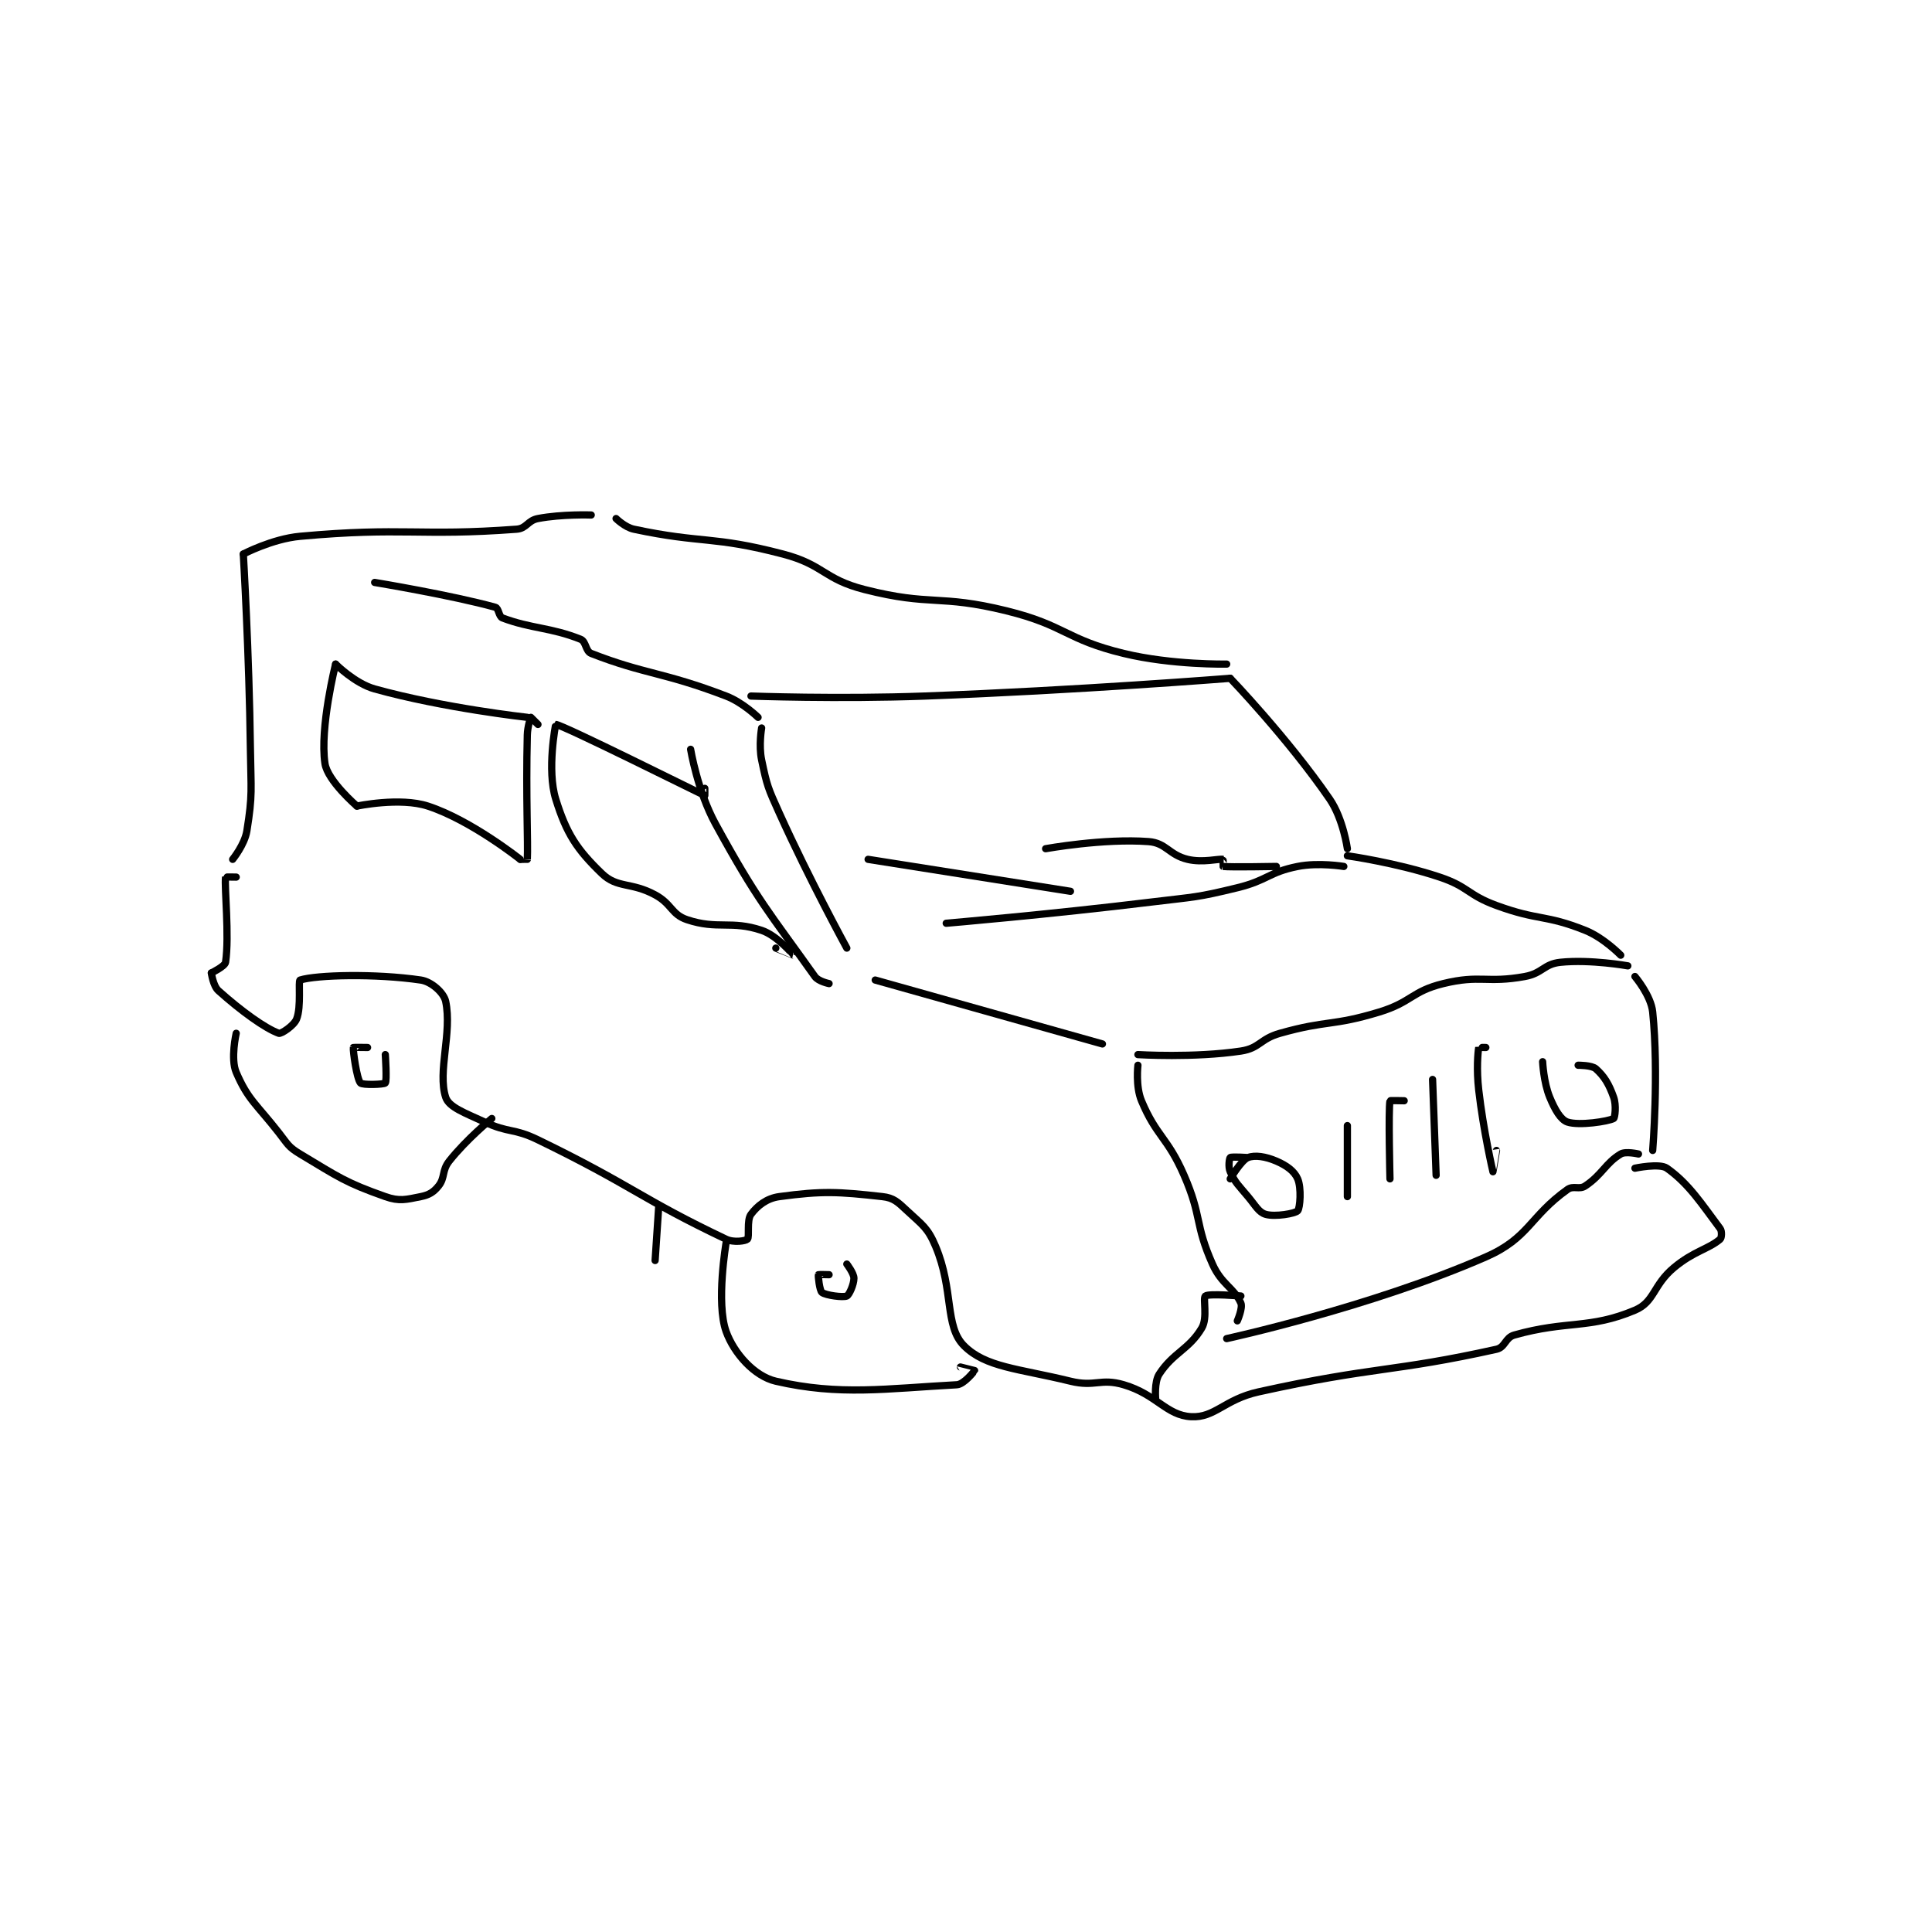 <?xml version="1.0" encoding="utf-8"?>
<!DOCTYPE svg PUBLIC "-//W3C//DTD SVG 1.1//EN" "http://www.w3.org/Graphics/SVG/1.1/DTD/svg11.dtd">
<svg viewBox="0 0 800 800" preserveAspectRatio="xMinYMin meet" xmlns="http://www.w3.org/2000/svg" version="1.1">
<g fill="none" stroke="black" stroke-linecap="round" stroke-linejoin="round" stroke-width="2.04">
<g transform="translate(87.52,213.247) scale(1.47) translate(-121,-149.917)">
<path id="0" d="M523 329.917 C523 329.917 519.397 329.079 518 329.917 C513.698 332.498 512.79 335.723 508 338.917 C506.303 340.048 504.673 338.721 503 339.917 C492.291 347.566 492.196 353.581 480 358.917 C447.649 373.07 407 381.917 407 381.917 "/>
<path id="1" d="M527 328.917 C527 328.917 528.767 307.232 527 289.917 C526.524 285.25 522 279.917 522 279.917 "/>
<path id="2" d="M520 276.917 C520 276.917 509.505 275.037 501 275.917 C496.313 276.401 495.972 279.013 491 279.917 C480.171 281.885 478.489 279.358 468 281.917 C459.09 284.09 459.152 287.131 450 289.917 C436.641 293.982 435.436 292.127 422 295.917 C416.384 297.501 416.318 300.119 411 300.917 C397.807 302.896 382 301.917 382 301.917 "/>
<path id="3" d="M382 304.917 C382 304.917 381.3 310.862 383 314.917 C387.248 325.047 390.311 325.132 395 335.917 C400.094 347.632 397.965 349.588 403 360.917 C405.566 366.691 409.127 367.635 411 371.917 C411.589 373.264 410 376.917 410 376.917 "/>
<path id="4" d="M518 273.917 C518 273.917 513.21 269.001 508 266.917 C496.685 262.39 494.935 264.283 483 259.917 C474.804 256.918 475.167 254.639 467 251.917 C454.749 247.833 441 245.917 441 245.917 "/>
<path id="5" d="M372 298.917 L308 280.917 "/>
<path id="6" d="M440 248.917 C440 248.917 432.899 247.737 427 248.917 C418.742 250.568 418.582 252.823 410 254.917 C398.391 257.748 398.041 257.448 386 258.917 C357.12 262.439 328 264.917 328 264.917 "/>
<path id="7" d="M441 243.917 C441 243.917 439.833 235.492 436 229.917 C424.296 212.892 408 195.917 408 195.917 "/>
<path id="8" d="M408 195.917 C408 195.917 364.961 199.326 322 200.917 C297.575 201.821 273 200.917 273 200.917 "/>
<path id="9" d="M276 209.917 C276 209.917 275.147 214.822 276 218.917 C277.52 226.214 277.789 226.825 281 233.917 C289.668 253.06 300 271.917 300 271.917 "/>
<path id="10" d="M407 191.917 C407 191.917 391.623 192.213 378 188.917 C361.546 184.936 361.613 181.013 345 176.917 C325.836 172.191 323.848 175.703 305 170.917 C293.408 167.972 293.632 163.959 282 160.917 C262.096 155.711 259.38 158.04 240 153.917 C237.487 153.382 235 150.917 235 150.917 "/>
<path id="11" d="M275 206.917 C275 206.917 270.733 202.73 266 200.917 C248.153 194.082 243.22 194.856 228 188.917 C226.374 188.282 226.587 185.552 225 184.917 C216.582 181.549 211.177 181.983 203 178.917 C201.946 178.522 201.963 176.184 201 175.917 C188.787 172.524 167 168.917 167 168.917 "/>
<path id="12" d="M228 149.917 C228 149.917 219.77 149.627 213 150.917 C210.071 151.475 209.818 153.706 207 153.917 C179.31 155.983 175.25 153.258 146 155.917 C138.133 156.632 130 160.917 130 160.917 "/>
<path id="13" d="M130 160.917 C130 160.917 131.649 188.496 132 215.917 C132.147 227.372 132.666 228.59 131 238.917 C130.378 242.771 127 246.917 127 246.917 "/>
<path id="14" d="M128 251.917 C128 251.917 125.006 251.87 125 251.917 C124.631 254.87 126.113 268.402 125 275.917 C124.833 277.042 121 278.917 121 278.917 "/>
<path id="15" d="M121 278.917 C121 278.917 121.48 282.557 123 283.917 C129.511 289.742 136.15 294.517 140 295.917 C140.639 296.149 144.259 293.769 145 291.917 C146.408 288.396 145.397 281.106 146 280.917 C150.6 279.471 167.122 279.032 180 280.917 C182.984 281.353 186.482 284.477 187 286.917 C188.867 295.718 184.665 306.7 187 313.917 C187.913 316.739 192.308 318.29 198 320.917 C204.923 324.112 206.042 322.54 213 325.917 C239.586 338.819 241.991 342.522 266 353.917 C268.173 354.948 271.511 354.405 272 353.917 C272.651 353.265 271.742 348.594 273 346.917 C274.785 344.536 277.363 342.408 281 341.917 C293.158 340.274 297.502 340.528 310 341.917 C313.208 342.273 314.33 343.424 317 345.917 C321.312 349.942 322.791 350.671 325 355.917 C330.183 368.226 327.491 378.408 333 383.917 C339.121 390.037 348.184 390.295 363 393.917 C369.961 395.618 371.444 392.989 378 394.917 C387.279 397.646 389.984 403.547 397 403.917 C403.712 404.27 406.355 399.048 416 396.917 C448.695 389.693 453.708 391.426 483 384.917 C485.476 384.366 485.463 381.632 488 380.917 C502.892 376.716 509.149 379.343 522 373.917 C527.587 371.558 527.038 366.885 533 361.917 C538.584 357.264 542.655 356.747 546 353.917 C546.429 353.553 546.551 351.651 546 350.917 C540.81 343.997 537.215 338.319 531 333.917 C528.932 332.452 522 333.917 522 333.917 "/>
<path id="16" d="M411 369.917 C411 369.917 401.923 369.161 401 369.917 C400.228 370.548 401.711 376.021 400 378.917 C396.416 384.983 391.95 385.84 388 391.917 C386.547 394.152 387 398.917 387 398.917 "/>
<path id="17" d="M408 336.917 C408 336.917 411.113 331.642 413 330.917 C414.966 330.16 417.981 330.623 421 331.917 C423.917 333.167 426.078 334.766 427 336.917 C428.096 339.474 427.69 345.15 427 345.917 C426.303 346.692 420.658 347.676 418 346.917 C416.039 346.356 415.224 344.585 413 341.917 C410.291 338.666 409.436 338.077 408 334.917 C407.38 333.553 407.756 331.112 408 330.917 C408.381 330.612 413 330.917 413 330.917 "/>
<path id="18" d="M506 304.917 C506 304.917 509.842 304.874 511 305.917 C513.395 308.072 514.677 310.212 516 313.917 C516.811 316.188 516.363 319.721 516 319.917 C514.479 320.736 506.28 322.01 503 320.917 C501.101 320.284 499.457 317.456 498 313.917 C496.259 309.688 496 303.917 496 303.917 "/>
<path id="19" d="M480 299.917 C480 299.917 478.007 299.876 478 299.917 C477.757 301.376 477.333 306.081 478 311.917 C479.304 323.324 481.997 334.908 482 334.917 C482.001 334.919 483 328.917 483 328.917 "/>
<path id="20" d="M465 308.917 L466 335.917 "/>
<path id="21" d="M457 314.917 C457 314.917 453.016 314.829 453 314.917 C452.516 317.579 453 336.917 453 336.917 "/>
<path id="22" d="M441 321.917 L441 341.917 "/>
<path id="23" d="M256 215.917 C256 215.917 257.942 227.668 263 236.917 C274.879 258.638 278.112 261.793 291 279.917 C291.992 281.312 295 281.917 295 281.917 "/>
<path id="24" d="M280 271.917 C280 271.917 285.001 273.917 285 273.917 C284.999 273.915 280.45 268.4 276 266.917 C267.361 264.037 263.639 266.796 255 263.917 C250.55 262.433 250.754 259.491 246 256.917 C239.218 253.243 235.384 255.144 231 250.917 C223.987 244.154 221.025 239.689 218 229.917 C215.462 221.716 217.98 208.917 218 208.917 C219.686 208.876 258.264 228.173 260 228.917 C260.029 228.929 260 226.917 260 226.917 "/>
<path id="25" d="M213 208.917 C213 208.917 211 206.917 211 206.917 C210.926 206.991 210.062 209.454 210 211.917 C209.571 229.068 210.249 242.556 210 246.917 C209.999 246.931 208 246.917 208 246.917 "/>
<path id="26" d="M208 246.917 C208 246.917 194.155 235.88 182 231.917 C174.13 229.35 162 231.917 162 231.917 "/>
<path id="27" d="M162 231.917 C162 231.917 153.734 224.81 153 219.917 C151.485 209.819 156 191.917 156 191.917 "/>
<path id="28" d="M156 191.917 C156 191.917 161.418 197.366 167 198.917 C186.5 204.333 210 206.917 210 206.917 "/>
<path id="29" d="M200 319.917 C200 319.917 192.855 325.767 188 331.917 C185.882 334.6 186.879 336.568 185 338.917 C183.601 340.666 182.322 341.452 180 341.917 C175.853 342.746 173.989 343.325 170 341.917 C158.737 337.941 156.889 336.45 146 329.917 C142.649 327.906 142.558 327.185 140 323.917 C133.688 315.852 131.309 314.637 128 306.917 C126.356 303.082 128 295.917 128 295.917 "/>
<path id="30" d="M170 301.917 C170 301.917 170.496 309.35 170 309.917 C169.621 310.35 163.56 310.539 163 309.917 C161.951 308.751 160.851 300.662 161 299.917 C161.012 299.854 165 299.917 165 299.917 "/>
<path id="31" d="M247 344.917 L246 359.917 "/>
<path id="32" d="M266 354.917 C266 354.917 263.104 371.849 266 379.917 C268.204 386.056 273.944 392.519 280 393.917 C298.005 398.072 311.14 395.981 331 394.917 C333.033 394.808 335.981 391.01 336 390.917 C336.001 390.913 332 389.917 332 389.917 "/>
<path id="33" d="M300 360.917 C300 360.917 302 363.532 302 364.917 C302 366.648 300.674 369.617 300 369.917 C298.954 370.382 294.101 369.743 293 368.917 C292.325 368.41 291.872 364.237 292 363.917 C292.033 363.833 295 363.917 295 363.917 "/>
<path id="34" d="M421 248.917 C421 248.917 407.842 249.162 406 248.917 C405.967 248.912 406.048 246.926 406 246.917 C404.798 246.676 400.317 247.945 396 246.917 C390.737 245.664 389.996 242.291 385 241.917 C372.329 240.966 356 243.917 356 243.917 "/>
<path id="35" d="M363 255.917 L306 246.917 "/>
</g>
</g>
</svg>
